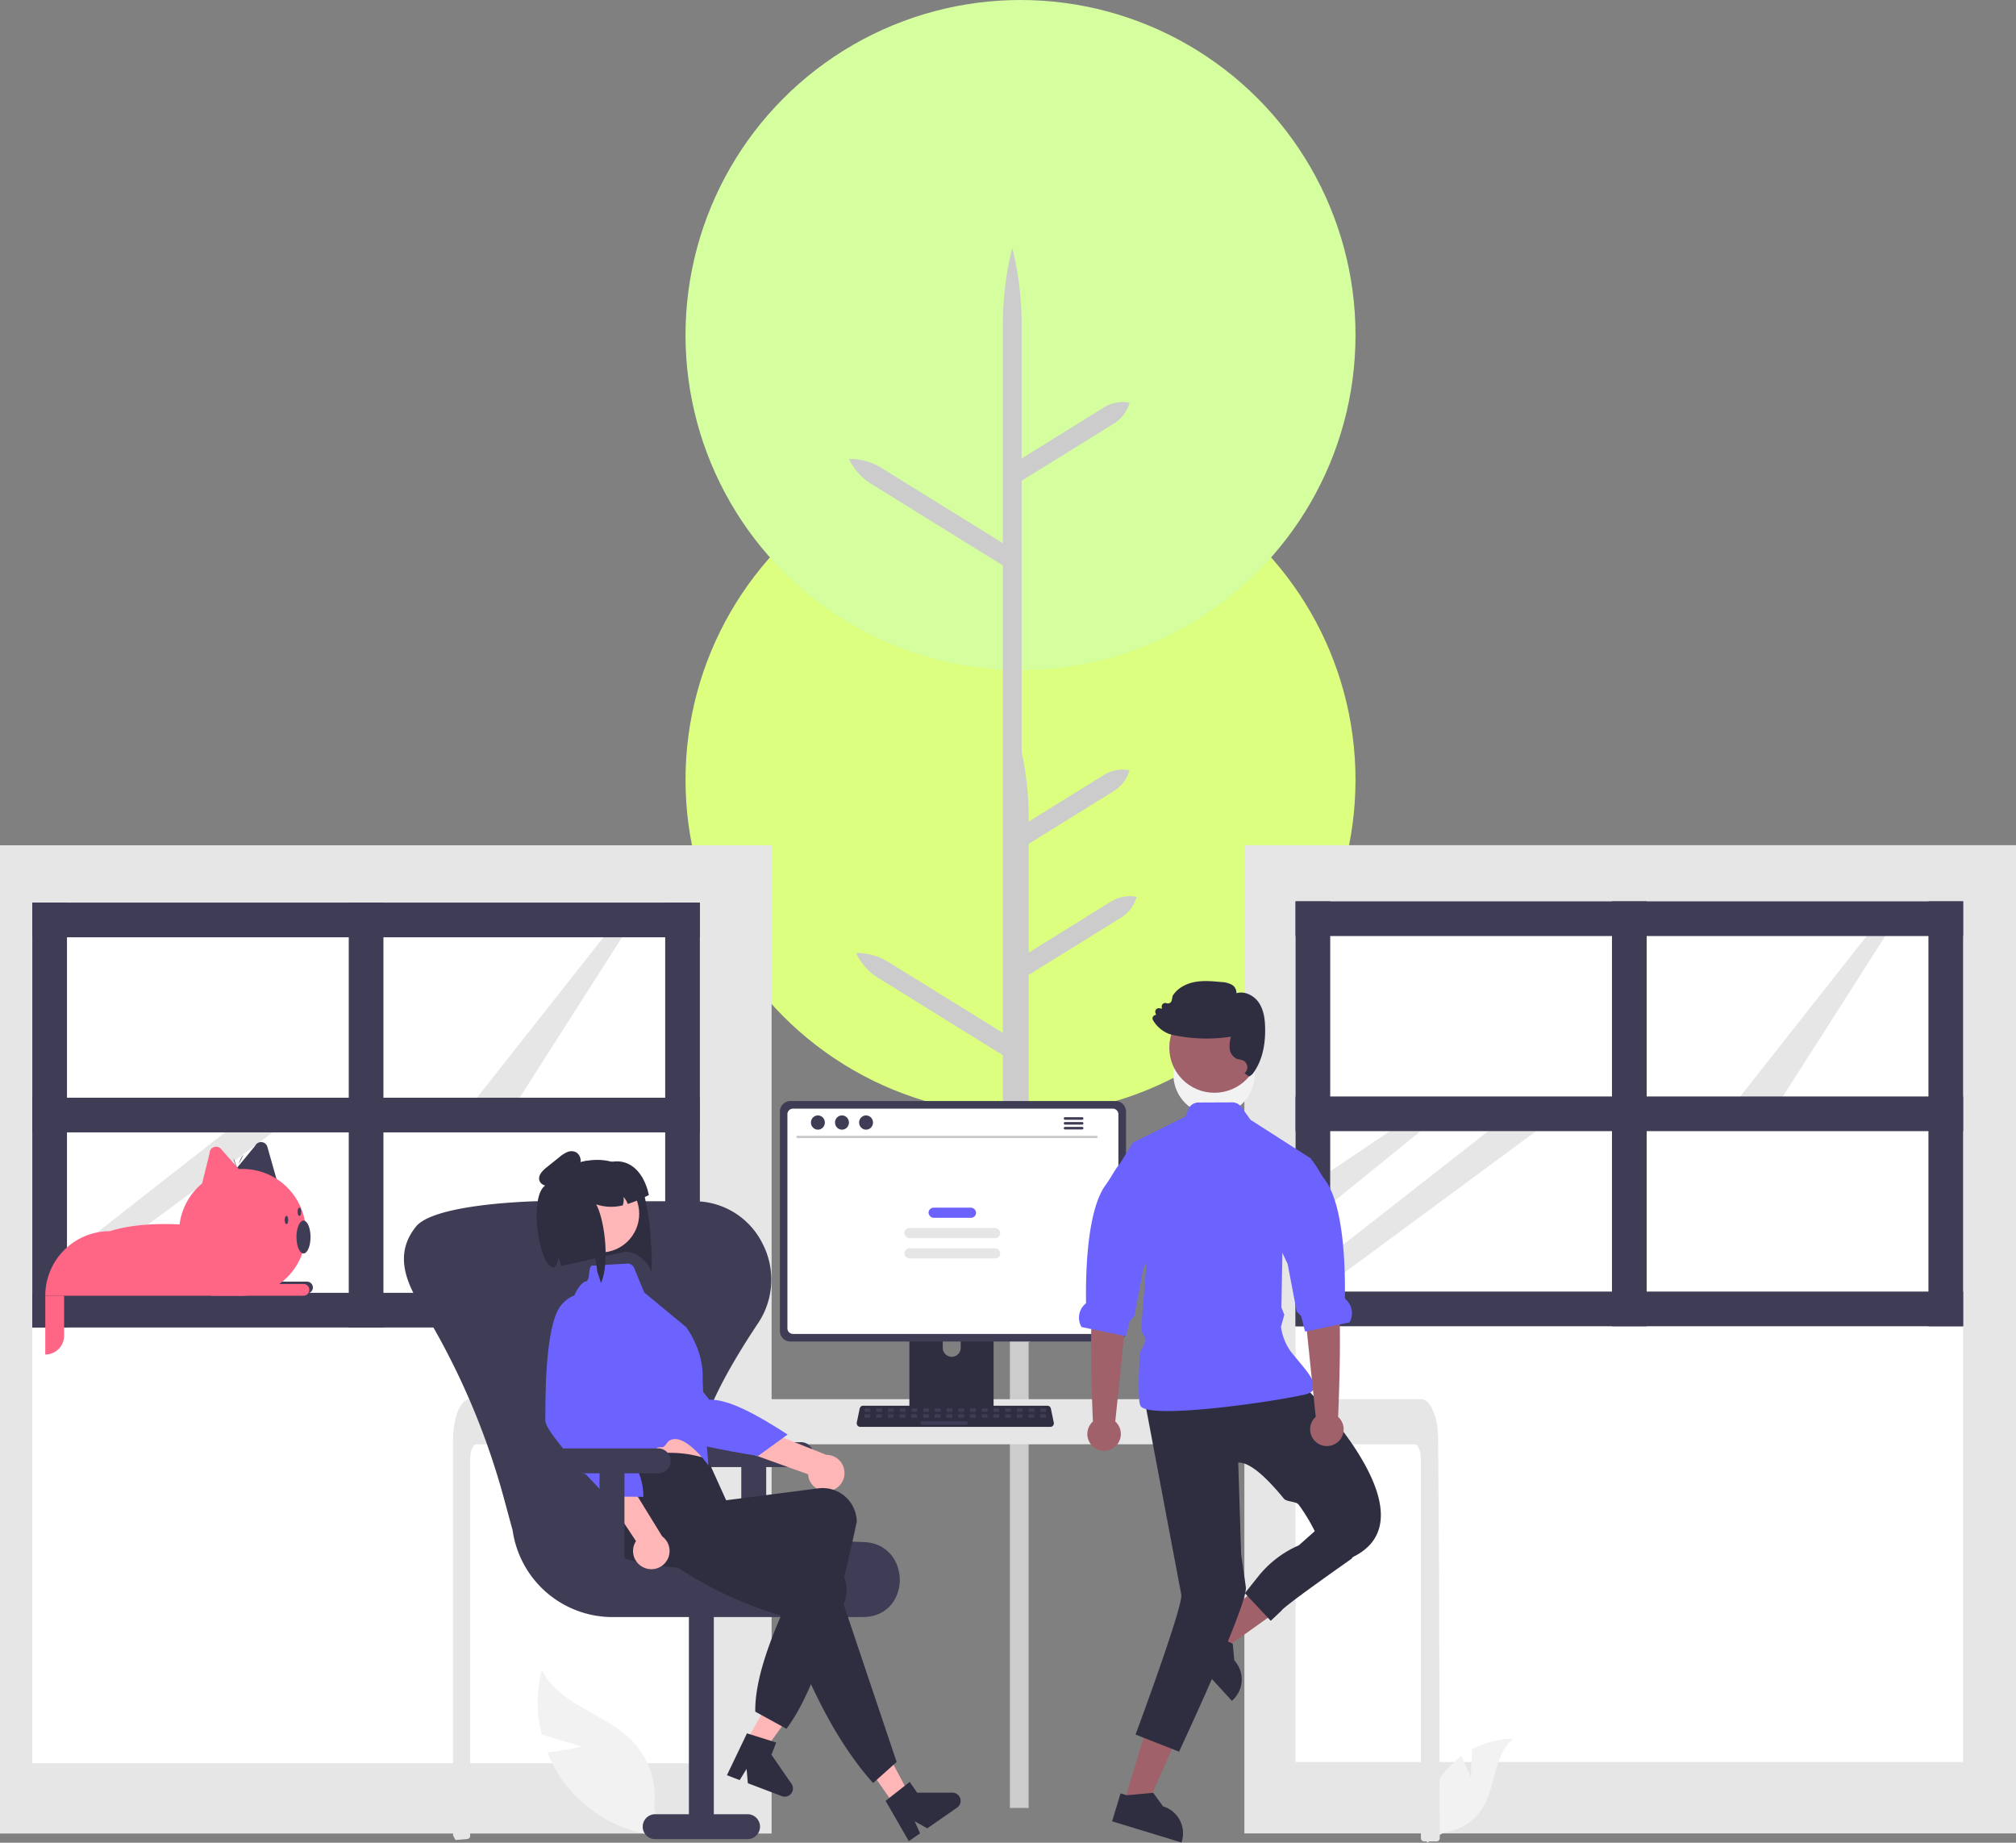 <svg id="Layer_1" data-name="Layer 1" xmlns="http://www.w3.org/2000/svg" viewBox="0 0 856.96 783.14"><rect x="0" y="0" width="856.96" height="783.14" fill="#808080" stroke="none"/><circle cx="433.8" cy="331.4" r="142.4" style="fill:#dcff7f"/><circle cx="433.8" cy="142.4" r="142.4" style="fill:#d5ff9f"/><path d="M443.25,802.11V604.26l39.26-24.33a15.21,15.21,0,0,0,6.64-8.85h0a15.22,15.22,0,0,0-10.88,2l-35,21.71V448.08l39.26-24.33a15.21,15.21,0,0,0,6.64-8.85h0a15.23,15.23,0,0,0-10.88,2l-35,21.7V381.73a134.59,134.59,0,0,0-4-32.65,134.59,134.59,0,0,0-4,32.65v92.86l-51.68-32a25.28,25.28,0,0,0-13.75-3.8,25.34,25.34,0,0,0,9.52,10.63l55.91,34.65V802.11" transform="translate(-6 -33.76)" style="fill:#ccc"/><path d="M440.25,592.11V394.26l39.26-24.33a15.21,15.21,0,0,0,6.64-8.85h0a15.22,15.22,0,0,0-10.88,2l-35,21.71V238.08l39.26-24.33a15.21,15.21,0,0,0,6.64-8.85h0a15.23,15.23,0,0,0-10.88,2l-35,21.7V171.73a134.59,134.59,0,0,0-4-32.65,134.59,134.59,0,0,0-4,32.65v92.86l-51.68-32a25.28,25.28,0,0,0-13.75-3.8,25.34,25.34,0,0,0,9.52,10.63l55.91,34.65V592.11" transform="translate(-6 -33.76)" style="fill:#ccc"/><rect y="359.24" width="328" height="420" style="fill:#e6e6e6"/><rect x="13.73" y="384.52" width="283.77" height="179.66" style="fill:#fff"/><rect x="13.73" y="556.81" width="283.78" height="192.56" style="fill:#fff"/><rect x="148.25" y="383.6" width="14.74" height="180.58" style="fill:#3f3d56"/><rect x="282.76" y="383.6" width="14.74" height="180.58" style="fill:#3f3d56"/><rect x="13.73" y="549.44" width="283.77" height="14.74" style="fill:#3f3d56"/><polygon points="53.83 481.26 28.47 498.31 28.47 512.41 66.89 481.26 53.83 481.26" style="fill:#fff"/><polygon points="95.62 481.26 28.47 533.83 28.47 545.84 115.99 481.26 95.62 481.26" style="fill:#e6e6e6"/><rect x="13.73" y="383.6" width="14.74" height="180.58" style="fill:#3f3d56"/><polygon points="256.5 398.34 199.84 470.2 217.35 472.05 266.18 395.57 256.5 398.34" style="fill:#e6e6e6"/><rect x="13.73" y="383.6" width="283.77" height="14.74" style="fill:#3f3d56"/><rect x="13.73" y="466.52" width="283.77" height="14.74" style="fill:#3f3d56"/><rect x="528.96" y="359.19" width="328" height="420" style="fill:#e6e6e6"/><rect x="550.71" y="383.99" width="283.77" height="179.66" style="fill:#fff"/><rect x="550.71" y="556.28" width="283.77" height="192.56" style="fill:#fff"/><rect x="685.22" y="383.07" width="14.74" height="180.58" style="fill:#3f3d56"/><rect x="819.74" y="383.07" width="14.74" height="180.58" style="fill:#3f3d56"/><rect x="550.71" y="548.91" width="283.77" height="14.74" style="fill:#3f3d56"/><polygon points="590.81 480.73 565.45 497.78 565.45 511.88 603.87 480.73 590.81 480.73" style="fill:#e6e6e6"/><polygon points="632.6 480.73 565.45 533.3 565.45 545.31 652.97 480.73 632.6 480.73" style="fill:#e6e6e6"/><rect x="550.71" y="383.07" width="14.74" height="180.58" style="fill:#3f3d56"/><polygon points="793.48 397.81 736.82 469.68 754.32 471.52 803.15 395.05 793.48 397.81" style="fill:#e6e6e6"/><rect x="550.71" y="383.07" width="283.77" height="14.74" style="fill:#3f3d56"/><rect x="550.71" y="465.99" width="283.77" height="14.74" style="fill:#3f3d56"/><circle cx="516.08" cy="456.58" r="17.31" style="fill:#f2f2f2"/><rect x="553.23" y="641.02" width="3.87" height="2.02" rx="1.01" style="fill:#fff"/><rect x="574.31" y="641.02" width="3.87" height="2.02" rx="1.01" style="fill:#fff"/><rect x="580.28" y="641.02" width="3.87" height="2.02" rx="1.01" style="fill:#fff"/><rect x="558.96" y="640.85" width="13.48" height="2.02" rx="1.01" style="fill:#fff"/><rect x="558.85" y="645.58" width="3.87" height="2.02" rx="1.01" style="fill:#fff"/><rect x="579.93" y="645.58" width="3.87" height="2.02" rx="1.01" style="fill:#fff"/><rect x="585.9" y="645.58" width="3.87" height="2.02" rx="1.01" style="fill:#fff"/><rect x="564.58" y="645.42" width="13.48" height="2.02" rx="1.01" style="fill:#fff"/><rect x="564.47" y="650.15" width="3.87" height="2.02" rx="1.01" style="fill:#fff"/><rect x="585.55" y="650.15" width="3.87" height="2.02" rx="1.01" style="fill:#fff"/><rect x="570.21" y="649.98" width="13.48" height="2.02" rx="1.01" style="fill:#fff"/><rect x="570.09" y="654.72" width="3.87" height="2.02" rx="1.01" style="fill:#fff"/><rect x="575.83" y="654.55" width="13.48" height="2.02" rx="1.01" style="fill:#fff"/><rect x="558.85" y="668.31" width="3.87" height="2.02" rx="1.01" style="fill:#fff"/><rect x="579.93" y="668.31" width="3.87" height="2.02" rx="1.01" style="fill:#fff"/><rect x="585.9" y="668.31" width="3.87" height="2.02" rx="1.01" style="fill:#fff"/><rect x="564.58" y="668.48" width="13.48" height="2.02" rx="1.01" style="fill:#fff"/><rect x="564.47" y="663.75" width="3.87" height="2.02" rx="1.01" style="fill:#fff"/><rect x="585.55" y="663.75" width="3.87" height="2.02" rx="1.01" style="fill:#fff"/><rect x="570.21" y="663.91" width="13.48" height="2.02" rx="1.01" style="fill:#fff"/><rect x="570.09" y="659.18" width="3.87" height="2.02" rx="1.01" style="fill:#fff"/><rect x="575.83" y="659.35" width="13.48" height="2.02" rx="1.01" style="fill:#fff"/><ellipse cx="294.24" cy="533.16" rx="3.86" ry="3.94" style="fill:#3f3d56"/><path d="M631.24,788.8l.52-11.63a37.48,37.48,0,0,1,17.53-4.44c-8.42,6.88-7.37,20.15-13.08,29.41a22.59,22.59,0,0,1-16.57,10.44l-7,4.31a37.87,37.87,0,0,1,8-30.69A36.53,36.53,0,0,1,627.3,780C629,784.4,631.24,788.8,631.24,788.8Z" transform="translate(-6 -33.76)" style="fill:#f2f2f2"/><path d="M253.25,776.05l-17-5.15a57.27,57.27,0,0,1,.05-27.57c7,15,27,18.47,38.53,30.39a34.49,34.49,0,0,1,9.2,28.44l3.72,12a57.74,57.74,0,0,1-42.36-23.36,55.93,55.93,0,0,1-6.7-12.29C245.9,777.72,253.25,776.05,253.25,776.05Z" transform="translate(-6 -33.76)" style="fill:#f2f2f2"/><path d="M618,815a1.33,1.33,0,0,1-.39.94,1.31,1.31,0,0,1-.93.39h-5.32A1.33,1.33,0,0,1,610,815h0V654c0-3.54-1.19-6.42-2.65-6.43H208.52c-1.47,0-2.66,2.89-2.66,6.43V814a1.32,1.32,0,0,1-1.2,1.31c-1.07.11-2.15.2-3.21.29h-.08c-.59.06-1.17.1-1.75.14h0c-.3-.55-.59-1.11-.89-1.67a1.32,1.32,0,0,1-.15-.62V645.68c0-1,0-2,.11-2.94a35.65,35.65,0,0,1,.5-4c1.11-6.15,3.64-10.31,6.52-10.33H610.2a3.22,3.22,0,0,1,1.22.26,4.9,4.9,0,0,1,1.5,1.05,9.71,9.71,0,0,1,1.48,2,26.77,26.77,0,0,1,2.79,10.55v.12c.09,1.07.14,2.16.13,3.26l.1,14.18.06,8.46.18,26.55.06,9.43Z" transform="translate(-6 -33.76)" style="fill:#e6e6e6"/><path d="M426.62,581.39H394.29a1.73,1.73,0,0,0-1.73,1.73V634.2h35.79V583.12a1.74,1.74,0,0,0-1.73-1.73Zm-16.06,29a3.84,3.84,0,0,1-3.82-3.81v-5.89a3.82,3.82,0,1,1,7.64,0v5.89a3.83,3.83,0,0,1-3.82,3.81Z" transform="translate(-6 -33.76)" style="fill:#2f2e41"/><path d="M480.16,501.68H342a4.49,4.49,0,0,0-4.48,4.48v93.27a4.49,4.49,0,0,0,4.48,4.48H480.16a4.49,4.49,0,0,0,4.48-4.48V506.16A4.5,4.5,0,0,0,480.16,501.68Z" transform="translate(-6 -33.76)" style="fill:#3f3d56"/><path d="M479,504.92H343.1a2.39,2.39,0,0,0-2.39,2.4v90.95a2.4,2.4,0,0,0,2.39,2.4H479a2.41,2.41,0,0,0,2.4-2.4V507.32A2.39,2.39,0,0,0,479,504.92Z" transform="translate(-6 -33.76)" style="fill:#fff"/><path d="M392.45,632.56v4.93a1,1,0,0,0,1,1h34.07a1,1,0,0,0,1-1v-4.93Z" transform="translate(-6 -33.76)" style="fill:#3f3d56"/><path d="M452.53,640.17H371.68a1.49,1.49,0,0,1-1.49-1.49,1.15,1.15,0,0,1,0-.31l1.25-6a1.49,1.49,0,0,1,1.45-1.18h78.35a1.5,1.5,0,0,1,1.46,1.18l1.25,6a1.5,1.5,0,0,1-1.15,1.77A1.55,1.55,0,0,1,452.53,640.17Z" transform="translate(-6 -33.76)" style="fill:#2f2e41"/><rect x="367.51" y="598.55" width="2.49" height="1.49" rx="0.32" style="fill:#3f3d56"/><rect x="372.49" y="598.55" width="2.49" height="1.49" rx="0.32" style="fill:#3f3d56"/><rect x="377.47" y="598.55" width="2.49" height="1.49" rx="0.32" style="fill:#3f3d56"/><rect x="382.45" y="598.55" width="2.49" height="1.49" rx="0.32" style="fill:#3f3d56"/><rect x="387.43" y="598.55" width="2.49" height="1.49" rx="0.32" style="fill:#3f3d56"/><rect x="392.41" y="598.55" width="2.49" height="1.49" rx="0.32" style="fill:#3f3d56"/><rect x="397.39" y="598.55" width="2.49" height="1.49" rx="0.32" style="fill:#3f3d56"/><rect x="402.37" y="598.55" width="2.49" height="1.49" rx="0.32" style="fill:#3f3d56"/><rect x="407.35" y="598.55" width="2.49" height="1.49" rx="0.32" style="fill:#3f3d56"/><rect x="412.33" y="598.55" width="2.49" height="1.49" rx="0.32" style="fill:#3f3d56"/><rect x="417.31" y="598.55" width="2.49" height="1.49" rx="0.32" style="fill:#3f3d56"/><rect x="422.29" y="598.55" width="2.49" height="1.49" rx="0.32" style="fill:#3f3d56"/><rect x="427.27" y="598.55" width="2.49" height="1.49" rx="0.32" style="fill:#3f3d56"/><rect x="432.25" y="598.55" width="2.49" height="1.49" rx="0.32" style="fill:#3f3d56"/><rect x="437.24" y="598.55" width="2.49" height="1.49" rx="0.32" style="fill:#3f3d56"/><rect x="442.22" y="598.55" width="2.49" height="1.49" rx="0.32" style="fill:#3f3d56"/><rect x="367.45" y="601.04" width="2.49" height="1.49" rx="0.32" style="fill:#3f3d56"/><rect x="372.43" y="601.04" width="2.49" height="1.49" rx="0.32" style="fill:#3f3d56"/><rect x="377.41" y="601.04" width="2.49" height="1.49" rx="0.32" style="fill:#3f3d56"/><rect x="382.39" y="601.04" width="2.49" height="1.49" rx="0.32" style="fill:#3f3d56"/><rect x="387.37" y="601.04" width="2.49" height="1.49" rx="0.32" style="fill:#3f3d56"/><rect x="392.35" y="601.04" width="2.49" height="1.49" rx="0.32" style="fill:#3f3d56"/><rect x="397.33" y="601.04" width="2.49" height="1.49" rx="0.32" style="fill:#3f3d56"/><rect x="402.31" y="601.04" width="2.49" height="1.49" rx="0.32" style="fill:#3f3d56"/><rect x="407.29" y="601.04" width="2.49" height="1.49" rx="0.32" style="fill:#3f3d56"/><rect x="412.27" y="601.04" width="2.49" height="1.49" rx="0.32" style="fill:#3f3d56"/><rect x="417.25" y="601.04" width="2.49" height="1.49" rx="0.32" style="fill:#3f3d56"/><rect x="422.24" y="601.04" width="2.49" height="1.49" rx="0.32" style="fill:#3f3d56"/><rect x="427.22" y="601.04" width="2.49" height="1.49" rx="0.32" style="fill:#3f3d56"/><rect x="432.2" y="601.04" width="2.49" height="1.49" rx="0.32" style="fill:#3f3d56"/><rect x="437.18" y="601.04" width="2.49" height="1.49" rx="0.32" style="fill:#3f3d56"/><rect x="442.16" y="601.04" width="2.49" height="1.49" rx="0.32" style="fill:#3f3d56"/><rect x="391.36" y="604.03" width="19.92" height="1.49" rx="0.32" style="fill:#3f3d56"/><path d="M472.17,517.45H345a.5.5,0,0,1-.49-.52.49.49,0,0,1,.49-.49H472.17a.51.51,0,0,1,0,1Z" transform="translate(-6 -33.76)" style="fill:#cacaca"/><ellipse cx="347.67" cy="477.07" rx="2.96" ry="3.03" style="fill:#3f3d56"/><ellipse cx="357.91" cy="477.07" rx="2.96" ry="3.03" style="fill:#3f3d56"/><ellipse cx="368.14" cy="477.07" rx="2.96" ry="3.03" style="fill:#3f3d56"/><path d="M466,508.55h-7.27a.55.55,0,0,0,0,1.1H466a.55.55,0,0,0,.54-.56A.54.54,0,0,0,466,508.55Z" transform="translate(-6 -33.76)" style="fill:#3f3d56"/><path d="M466,510.62h-7.27a.54.54,0,0,0-.54.56.55.55,0,0,0,.54.54H466a.55.55,0,0,0,.54-.56A.54.54,0,0,0,466,510.62Z" transform="translate(-6 -33.76)" style="fill:#3f3d56"/><path d="M466,512.68h-7.27a.55.55,0,0,0-.54.56.54.54,0,0,0,.54.54H466a.55.55,0,0,0,0-1.1Z" transform="translate(-6 -33.76)" style="fill:#3f3d56"/><rect x="394.7" y="513.24" width="20.21" height="4.32" rx="2.16" style="fill:#6c63ff"/><rect x="384.44" y="521.88" width="40.74" height="4.32" rx="2.16" style="fill:#e6e6e6"/><rect x="384.44" y="530.52" width="40.74" height="4.32" rx="2.16" style="fill:#e6e6e6"/><path d="M346.25,646.67H306.53a5.3,5.3,0,0,0,0,10.59H321.1v41h10.59v-41h14.56a5.3,5.3,0,1,0,0-10.59Z" transform="translate(-6 -33.76)" style="fill:#3f3d56"/><path d="M372.47,721H266.23a42.91,42.91,0,0,1-42.32-36.83l-3.76-13.84A310.39,310.39,0,0,0,184.94,589c-7.11-11.56-10.78-22.74-2.46-33.51l.21-.27c6.67-8.69,39.88-10.57,50.7-10.93.43,0,.86,0,1.29,0h66.09c.43,0,.86,0,1.28,0a32.34,32.34,0,0,1,28,17.82,33.3,33.3,0,0,1-1.89,34.12c-23.21,34.87-30.32,56.73-23,70.89,7,13.7,28.61,20.7,67.9,22,10.55.36,15.4,8.58,15.43,16.06,0,7.29-4.62,15.34-14.93,15.79Z" transform="translate(-6 -33.76)" style="fill:#3f3d56"/><path d="M284.27,815.38H324a5.3,5.3,0,0,0,0-10.59H309.43V715.41H298.84v89.38H284.27a5.3,5.3,0,0,0,0,10.59Z" transform="translate(-6 -33.76)" style="fill:#3f3d56"/><path d="M281.1,547.59l.83,5.06c.4,2.46,1.83,19.79.77,21.86-.09-3.86-7.28-9.93-11.94-8.55l-7.31,1.63-4.54,1-3.69.81-10.73,2.34c0-.12,0-.26-.05-.38l-.09-.47a9.18,9.18,0,0,0-1.08-2.86,7,7,0,0,1-1,3.36l0,.09a7.82,7.82,0,0,1-.63.88l0,0s-2.2-35.15-2-35.47l.51-.68c.18-.22.35-.44.54-.66l.06-.07a21,21,0,0,1,1.64-1.76l.52-.49a24.43,24.43,0,0,1,9.39-5.41c.39-.13.8-.24,1.22-.35l1.25-.29.14,0,.61-.11.76-.11a24.6,24.6,0,0,1,9.74.54h0a25,25,0,0,1,7.46,3.32c4,2.62,5.51,6.88,6.6,11.67C280.43,544.16,280.75,545.87,281.1,547.59Z" transform="translate(-6 -33.76)" style="fill:#2f2e41"/><polygon points="314.23 745.59 321.07 749.31 339.18 724.26 329.08 718.78 314.23 745.59" style="fill:#ffb6b6"/><path d="M323.52,770.42l12.42,3.89-2,5.21,8.51,12.36a3.48,3.48,0,0,1-4.09,5.23l-14.47-5.5-.53-6.09-2.93,4.77L315,788.22Z" transform="translate(-6 -33.76)" style="fill:#2f2e41"/><path d="M359,667.32a7.72,7.72,0,0,1-9.5-7l-58.36-21L301.84,630l55.4,22.06A7.73,7.73,0,0,1,359,667.32Z" transform="translate(-6 -33.76)" style="fill:#ffb6b6"/><path d="M274.82,587.32s-9.83.21-10.7,11.44,20.57,39,23.9,43.56,40.23,10.21,40.23,10.21l12.55-9.11c-13.18-8.54-25.22-15.1-33.29-14.8Z" transform="translate(-6 -33.76)" style="fill:#6c63ff"/><path d="M262.77,636.84l2.39,10.29s0,9.49,1.71,11.24,38.36-1.76,38.36-1.76-3.89-15.29-3.83-26.86Z" transform="translate(-6 -33.76)" style="fill:#ffb6b6"/><path d="M340.3,768.48l-13.25-7.28c-.25-17.23,10.12-40.54,22.41-65C322,701,296,702.48,273.6,696.76a14.51,14.51,0,0,1-10.37-17.52c.09-.36.19-.72.31-1.08,2.68-8.19-3.34-13.32,2.2-22.33,14.56-5,28.39-6.38,41-2l7.93,17.53L354,666.28A14.5,14.5,0,0,1,370.1,679v.11c.06.42.09.85.11,1.28C362.27,717.58,353.37,751.09,340.3,768.48Z" transform="translate(-6 -33.76)" style="fill:#2f2e41"/><circle cx="255.29" cy="515.87" r="16.42" style="fill:#ffb6b6"/><path d="M257.43,571.68l15.14-.9a3.09,3.09,0,0,1,3,1.9l4.28,10.37,17.77,14.69s7,9,7.06,20.52,2.49,38.34,2.49,38.34S296.92,642.14,290.58,646c-1.08.65-1.46,2-2.59,2.67-.56.33-1.86,0-2.43.34-8.74,5.19-17.85,10.26-18.7,9.37-1.67-1.75-3.7-10.66-3.7-10.66l-13.85-50.9A18.86,18.86,0,0,1,252,580.94c1-1.36,2-2.37,2.92-2.54C257,578,255.9,573.21,257.43,571.68Z" transform="translate(-6 -33.76)" style="fill:#6c63ff"/><polygon points="380.18 767.15 386.57 762.71 372.1 735.41 362.67 741.96 380.18 767.15" style="fill:#ffb6b6"/><path d="M387.14,782.59l-10,8.95c-15.92-17.74-27.95-42.62-38.15-70.87-26.73-7.83-46.88-20.45-64.47-35.44-6-5.05-10.45-11.54-5.36-17.69q.36-.43.75-.84c6-6.17,21.25-5,30.18-10.65L320,677.36l-1.25,5.72,37.45,12.68a14.48,14.48,0,0,1,8.87,18.44l0,.11c-.14.41-.3.81-.47,1.2Z" transform="translate(-6 -33.76)" style="fill:#2f2e41"/><path d="M382.45,799.11l10.23-8.05,3.18,4.57,15,0a3.48,3.48,0,0,1,2,6.33l-12.7,8.83-5.34-3,2.29,5.12-4.79,3.33Z" transform="translate(-6 -33.76)" style="fill:#2f2e41"/><path d="M279.78,700a7.69,7.69,0,0,1-3.43-11.28L242.08,637l14.16-1.07,31.25,50.78A7.73,7.73,0,0,1,279.78,700Z" transform="translate(-6 -33.76)" style="fill:#ffb6b6"/><path d="M260.08,585.52s-8-5.7-15.42,2.78-6.78,43.55-6.85,49.21c0,1.77,2.53,5.59,6.06,10,1.58,2,3.36,4.09,5.18,6.18,1.06,1.2.15,3.72,1.21,4.9s4.08,1,5.08,2.08c4.77,5.14,8.63,9.06,8.63,9.06l15.51.19c.17-11.52-7.72-21.81-17.86-31.75Z" transform="translate(-6 -33.76)" style="fill:#6c63ff"/><path d="M281.82,541.65c-.61.3-1.2.59-1.78.86a54.59,54.59,0,0,1-7.18,2.93,9,9,0,0,0-1.84-3,7.19,7.19,0,0,1-.31,3.59,20.24,20.24,0,0,1-11.28-.43c2.39,4.41,4.15,13.71,4,22-.06,4.38-.65,8.48-1.95,11.43L259.84,574a32.38,32.38,0,0,0-.93-5.35c-1.12-4.93-2.16-1.64-3.69.81l-10.73,2.34c0-.12,0-.26-.05-.38l-.09-.47a9.18,9.18,0,0,0-1.08-2.86,7,7,0,0,1-1,3.36l0,.09a7.82,7.82,0,0,1-.63.88l0,0c-6.93.93-11.78-34.8-2-35.47.28,0,.34-.45.51-.68s.35-.44.54-.66l.06-.07c.52-.61,1.06-1.19,1.64-1.76l.52-.49a24.84,24.84,0,0,1,9.39-5.41c.39-.12.8-.24,1.22-.35l1.25-.29.14,0,.61-.11.76-.11a6.14,6.14,0,0,1,2.34,2l6.86-1.4a4.85,4.85,0,0,1,.55-.09h0C274.54,526.08,280,533,281.82,541.65Z" transform="translate(-6 -33.76)" style="fill:#2f2e41"/><path d="M244.45,535.33a11.44,11.44,0,0,1-4.8,2.42c-1.79.26-3.89-.61-4.38-2.35-.61-2.13,1.31-4.07,3-5.45l5.48-4.39a13.24,13.24,0,0,1,3.36-2.17,4.45,4.45,0,0,1,3.87.13,4.16,4.16,0,0,1,1.83,3.63,7.62,7.62,0,0,1-1.35,4,14,14,0,0,1-9.07,6.17" transform="translate(-6 -33.76)" style="fill:#2f2e41"/><path d="M286,649.32H246.29a5.3,5.3,0,1,0,0,10.59h14.56V701h10.59V659.91H286a5.3,5.3,0,0,0,0-10.59Z" transform="translate(-6 -33.76)" style="fill:#3f3d56"/><polygon points="511.29 695.61 517.75 702.66 548.01 681.07 538.47 670.67 511.29 695.61" style="fill:#a0616a"/><path d="M530.67,739.34h0l-.66-7-.29-.14-1.74-.83-8.22-3.89-.17-.18-1.65-1.8-9.13,8.38,12.37,13.48,8.48,9.24.28-.26a12,12,0,0,0,.74-16.95Z" transform="translate(-6 -33.76)" style="fill:#2f2e41"/><polygon points="477.79 765.91 486.94 768.69 502.01 734.71 488.51 730.61 477.79 765.91" style="fill:#a0616a"/><path d="M507.48,807.27a11.89,11.89,0,0,0-7.1-5.82l-4.15-5.73-.32,0-11,1-.25-.07-2.33-.71-3.6,11.86,29.51,9,.11-.37A12,12,0,0,0,507.48,807.27Z" transform="translate(-6 -33.76)" style="fill:#2f2e41"/><path id="b2eb929e-713e-4b71-a146-193a455bcc79-96" d="M559.24,621.78s58.43,56.41,21.49,73.87H569.32A75.44,75.44,0,0,0,558,673.19c-1.08-1.41-5.12-1.13-6.24-2.5-6.85-8.4-14.28-15.62-19.41-15.33l1.23,39,2,13.9c1,7.19-28.39,69.94-28.39,69.94l-18.5-7.27s19.27-51.69,19.5-59.14l-15.45-81.93Z" transform="translate(-6 -33.76)" style="fill:#2f2e41"/><path d="M564.12,624.56a3.54,3.54,0,0,1-1.14,1,7.91,7.91,0,0,1-2.39.88c-13.16,3-56.13,9.18-67.28,6.23-1.38-.36-2.27-.86-2.56-1.53-.93-2.09-.81-10.93-.27-21.6.1-2,2.31-4.16,2.44-6.25.09-1.57-1.89-3.05-1.78-4.65.73-10.79,1.67-21.78,2.3-28.73.39-4.47.67-7.27.67-7.27l-6.79-42.78.32-.53.36-.18,21.88-10.83,1.19-3a4.7,4.7,0,0,1,4.36-3l14.41-.06a4.71,4.71,0,0,1,3.84,2l3.9,5.41,25.82,16.55-.1.3-12.11,36.87-.06,2.88h0l-.45,23.11,1.25,3.13-1.41,5.14a23.36,23.36,0,0,0,4.12,10.46c3.15,4,7.17,8.28,9,11.71h0C564.63,621.68,565,623.32,564.12,624.56Z" transform="translate(-6 -33.76)" style="fill:#6c63ff"/><path id="e9cec503-1de8-4692-84d1-4d2e854ea0bd-97" d="M583.54,692.3l-3.12,4s-28.72,20.09-29.71,22l-4.54,4.29-11-11.74,5.71-7.15a44.8,44.8,0,0,1,17.2-13.17h0l8.75-7.77Z" transform="translate(-6 -33.76)" style="fill:#2f2e41"/><path d="M565.29,635.9l-5.23-50.62-1.38-20.84,14.64-2.64s-.58,14.89,1.34,23.3.25,49.69.13,50.8a7.12,7.12,0,1,1-10.06.56c.18-.19.36-.38.56-.56Z" transform="translate(-6 -33.76)" style="fill:#a0616a"/><path d="M579.57,595.77l-18.82,3.89-1.64-6.55-1.92-2L553.36,571l-5.5-11.76L549.29,519l14,7.41h0c2.14,2.32,3.61,5.64,6.06,9,7.71,10.49,8.56,36,8.33,50,0,.23.23.47.5.73a7.73,7.73,0,0,1,1.41,9.68Z" transform="translate(-6 -33.76)" style="fill:#6c63ff"/><path d="M480.08,637.89l5.23-50.62,1.38-20.84-14.64-2.65s.58,14.9-1.33,23.31-.25,49.69-.14,50.8a7.12,7.12,0,1,0,10.06.56,7.4,7.4,0,0,0-.56-.56Z" transform="translate(-6 -33.76)" style="fill:#a0616a"/><path d="M497.52,561.22,493.44,570,492,573l-3.83,20.08-1.91,2-1.65,6.56-.78-.16-14-2.89-4.08-.84a7.75,7.75,0,0,1,1.41-9.69c.28-.25.51-.49.5-.73-.23-14,.62-39.45,8.34-50,2.45-3.33,3.92-6.64,6.05-9h0l5.2-8.52.32-.53.36-.18Z" transform="translate(-6 -33.76)" style="fill:#6c63ff"/><circle id="e944ea38-edcc-43c9-bf24-dbaf21228ba4" cx="516.22" cy="445.24" r="19.18" style="fill:#a0616a"/><path d="M543.78,470.58c-.07-3.27-.44-7.45-2.73-10.79-1.93-2.81-5.83-5-9.47-3.92a3.93,3.93,0,0,0-2-3.63,10.33,10.33,0,0,0-4.49-1.13c-3.69-.34-7.51-.7-11.24,0-4.19.79-7.62,2.95-9.4,5.92l0,.1-.37,1.76a1.68,1.68,0,0,1-.82,1.12,1.64,1.64,0,0,1-1.4.1,1.51,1.51,0,0,0-1.95.89,1.48,1.48,0,0,0-.08.75l.1.7-1.06-.19a1.5,1.5,0,0,0-1.77,1.19,1.57,1.57,0,0,0,.07.83l.29.8a1.61,1.61,0,0,0-1.16.51,1.48,1.48,0,0,0-.19,1.73,13.85,13.85,0,0,0,4.85,4.89,11.4,11.4,0,0,0,2.9,1.23c.21.06.43.12.65.16a68.1,68.1,0,0,0,24.73.74,14.16,14.16,0,0,0-.55,5,5.28,5.28,0,0,0,3.16,4.44,6.41,6.41,0,0,0,1.15.27,6.91,6.91,0,0,1,1.11.27,3.23,3.23,0,0,1,1.91,4.14,3.16,3.16,0,0,1-1,1.37s1.73,1.44,2,1.37a4.45,4.45,0,0,0,2-1.82C542.34,484.65,543.94,478.32,543.78,470.58Z" transform="translate(-6 -33.76)" style="fill:#2f2e41"/><path d="M109.07,584.43H25.25A27.44,27.44,0,0,1,52.69,557c15.27-4.76,35.19-3.23,56.38,0Z" transform="translate(-6 -33.76)" style="fill:#ff6584"/><path d="M97.09,578.44h39.42a2.5,2.5,0,0,1,2.49,2.5h0a2.49,2.49,0,0,1-2.49,2.49H97.09v-5Z" transform="translate(-6 -33.76)" style="fill:#3f3d56"/><path d="M103.92,533.51l10.56-12.81a2.78,2.78,0,0,1,5.17.44l4.17,14.71Z" transform="translate(-6 -33.76)" style="fill:#3f3d56"/><path d="M91.1,540l4-16.12a2.77,2.77,0,0,1,4.85-1.83l10.11,11.46Z" transform="translate(-6 -33.76)" style="fill:#ff6584"/><path d="M25.25,584.43h8v17a8,8,0,0,1-8,8h0v-25Z" transform="translate(-6 -33.76)" style="fill:#ff6584"/><path d="M95.59,579.44H135a2.49,2.49,0,0,1,2.49,2.5h0a2.49,2.49,0,0,1-2.49,2.49H95.59v-5Z" transform="translate(-6 -33.76)" style="fill:#ff6584"/><circle cx="103.07" cy="523.73" r="26.94" style="fill:#ff6584"/><ellipse cx="129.01" cy="525.73" rx="2.99" ry="6.98" style="fill:#3f3d56"/><ellipse cx="121.77" cy="518.49" rx="0.75" ry="1.75" style="fill:#3f3d56"/><ellipse cx="127.26" cy="515" rx="0.75" ry="1.75" style="fill:#3f3d56"/><path d="M106.8,530.25s-1.49-2.61-1.49-4.19" transform="translate(-6 -33.76)" style="fill:#3f3d56"/><path d="M107.46,528.56s.82-2.89,2-4" transform="translate(-6 -33.76)" style="fill:#3f3d56"/></svg>